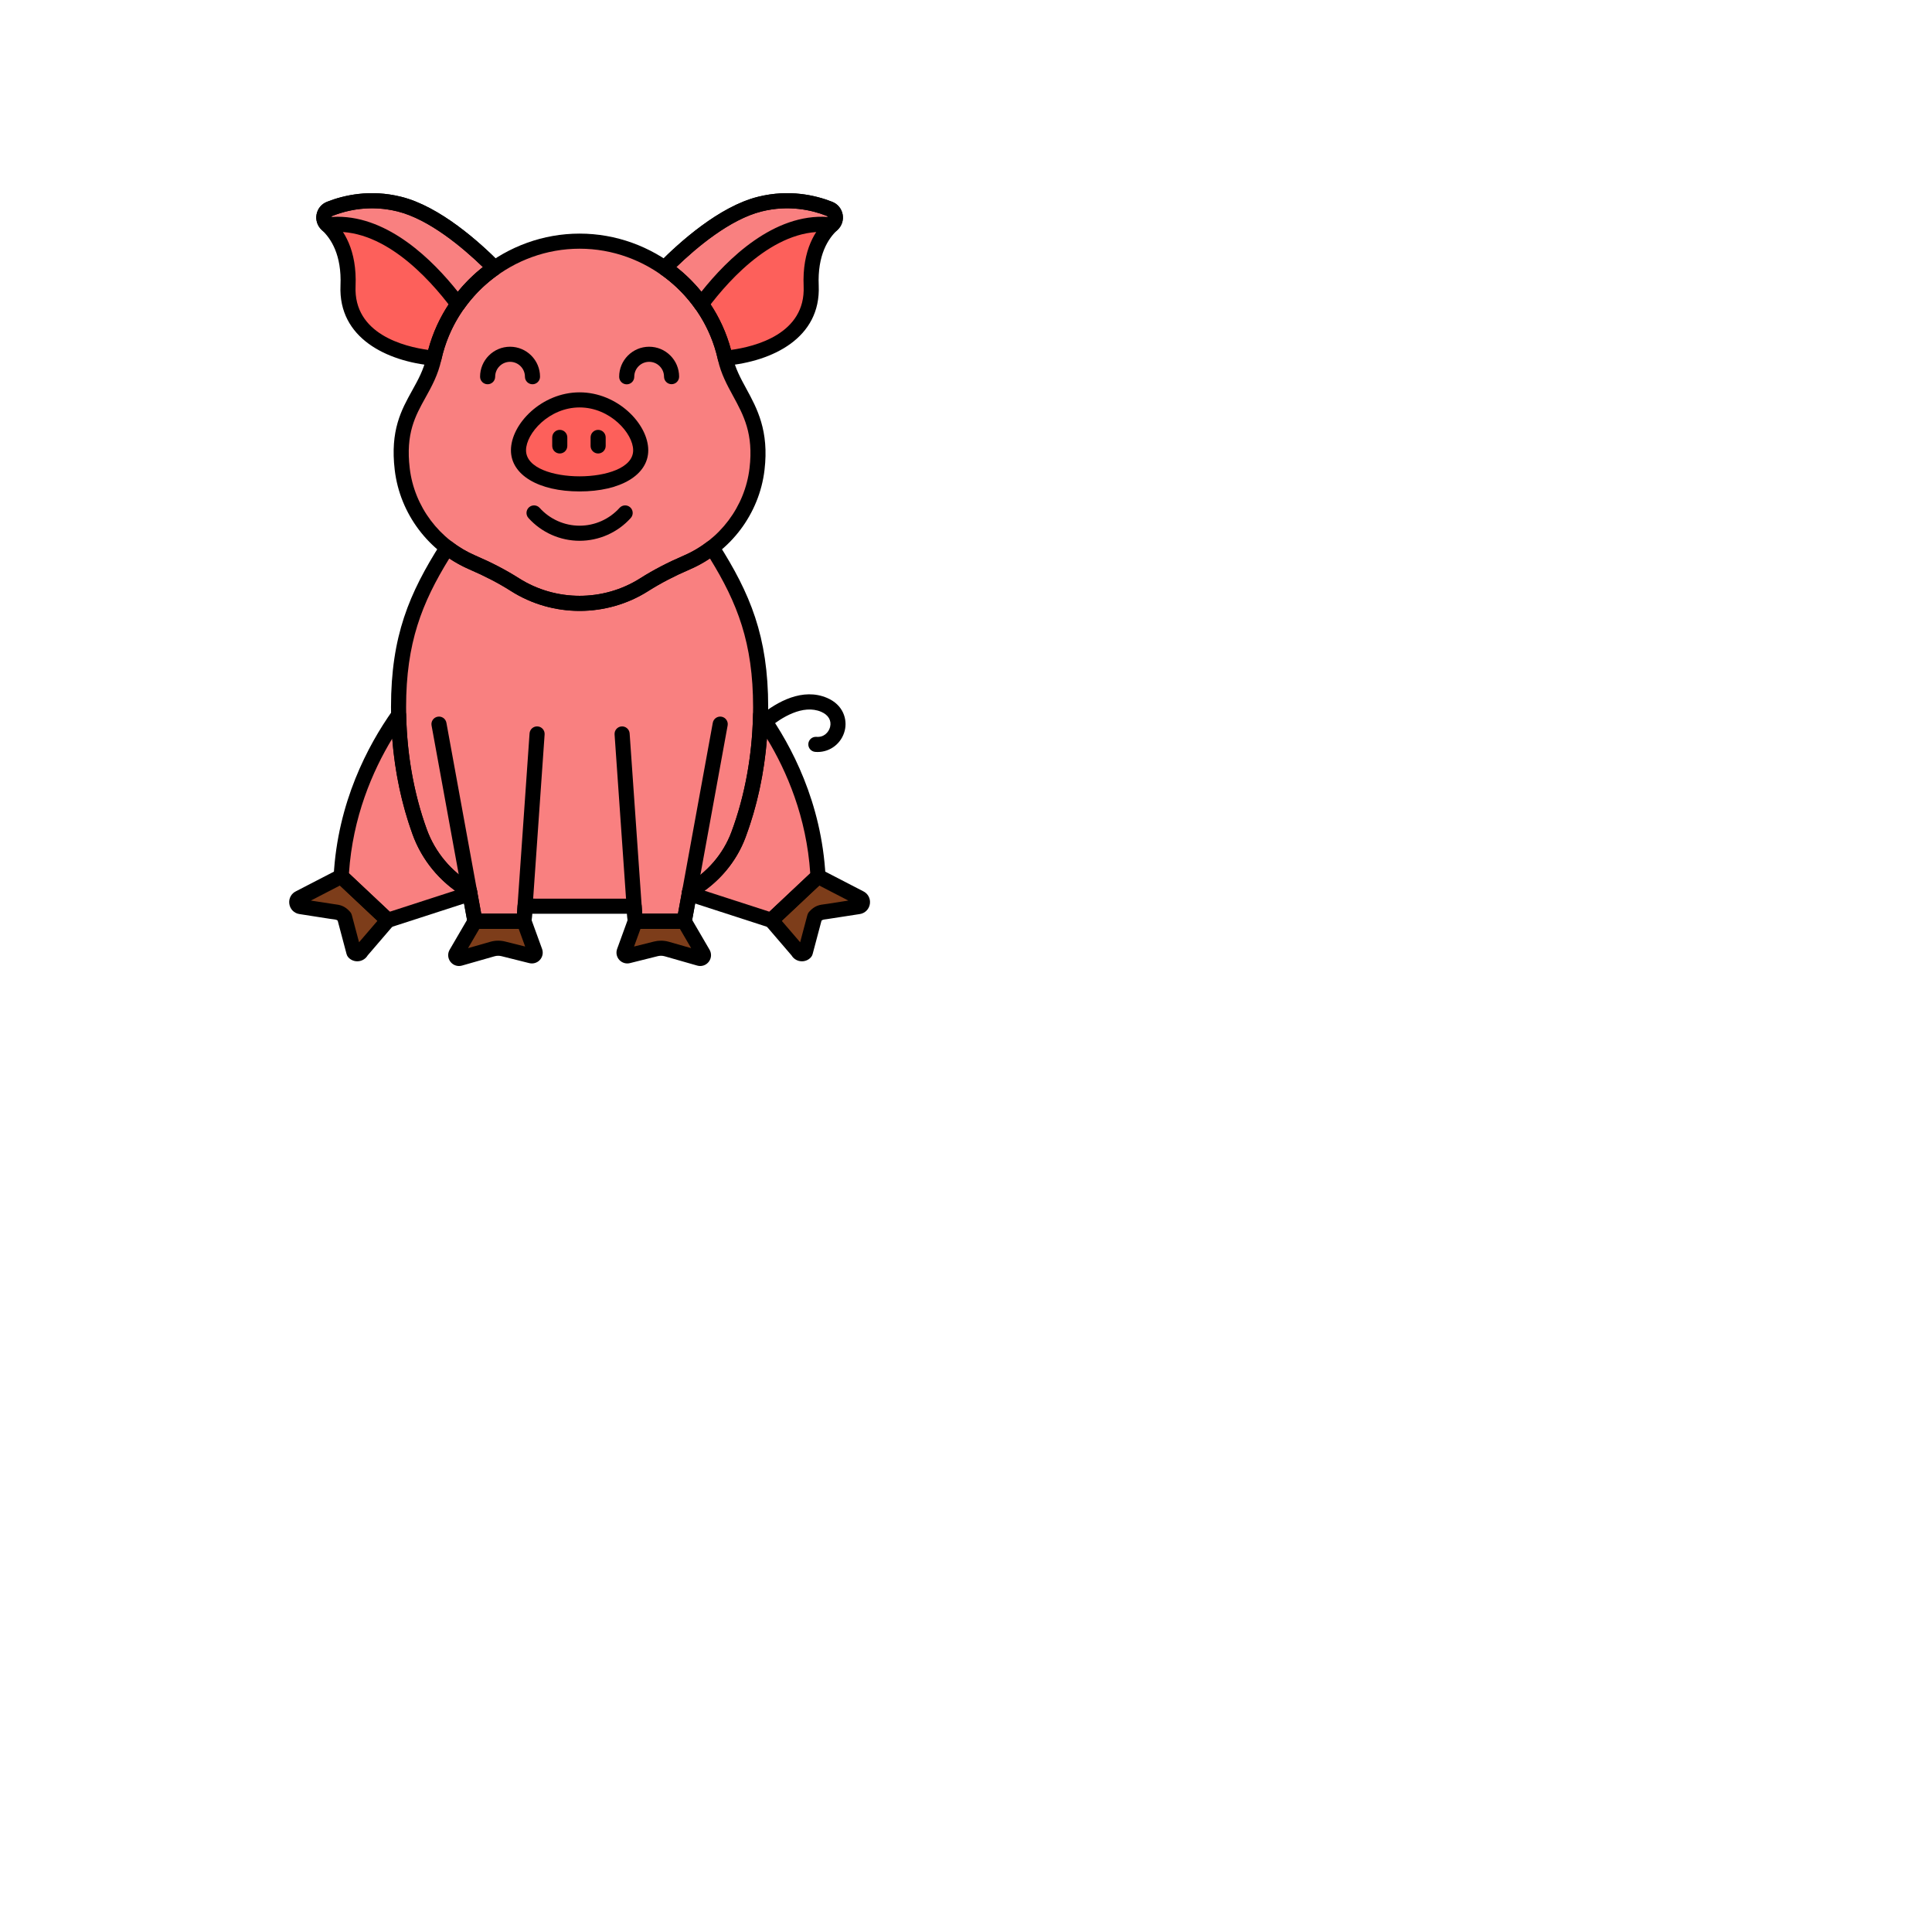 <svg enable-background="new 0 0 512 512" height="100" viewBox="-64 -64 640 640" width="100" xmlns="http://www.w3.org/2000/svg"><path d="m176.275 54.702c-4.852-22.197-24.614-38.815-48.266-38.815s-43.414 16.618-48.266 38.815c-2.796 12.787-12.805 17.298-10.498 36.705 1.648 13.861 10.811 25.561 23.232 30.913 4.883 2.104 9.623 4.498 14.11 7.349 13.041 8.287 29.701 8.352 42.844 0 4.487-2.851 9.228-5.245 14.11-7.349 12.42-5.351 21.584-17.051 23.231-30.913 2.259-19.001-7.91-24.87-10.497-36.705z" fill="#f98080"/><path d="m210.785 5.186c-4.974-1.963-13.295-4.019-23.12-1.563-12.167 3.042-24.848 14.439-31.458 21.115 10.023 6.984 17.342 17.579 20.053 29.909 6.365-.586 29.316-4.074 28.452-23.95-.486-11.182 3.658-17.277 7.005-20.347 1.684-1.544 1.194-4.325-.932-5.164z" fill="#fd605b"/><path d="m99.8 24.745c-6.608-6.674-19.294-18.079-31.465-21.122-9.825-2.456-18.145-.4-23.12 1.563-2.126.839-2.616 3.62-.932 5.164 3.347 3.07 7.491 9.165 7.005 20.347-.865 19.893 22.127 23.37 28.469 23.951 2.709-12.327 10.025-22.918 20.043-29.903z" fill="#fd605b"/><path d="m148.243 85.163c0 7.172-9.063 11.13-20.243 11.13s-20.243-3.959-20.243-11.13c0-7.172 9.063-16.696 20.243-16.696s20.243 9.524 20.243 16.696z" fill="#fd605b"/><g fill="#f98080"><path d="m171.875 117.404c-2.552 1.964-5.345 3.627-8.334 4.915-4.883 2.104-9.623 4.497-14.11 7.349-13.144 8.352-29.803 8.287-42.844 0-4.487-2.852-9.228-5.245-14.11-7.349-2.993-1.29-5.791-2.955-8.346-4.924-9.985 15.738-16.104 29.639-16.104 52.851 0 14.937 2.533 29.002 7 41.324 3.058 8.435 8.991 15.268 16.476 19.58l1.833 10.049h16.249l.351-5.027c.131.001.26.015.392.015h35.359c.127 0 .251-.013.378-.014l.351 5.026h16.249l1.814-9.947c7.298-4.13 13.128-10.644 16.156-18.761 4.678-12.541 7.339-26.935 7.339-42.246 0-23.206-6.117-37.104-16.099-52.841z"/><path d="m187.945 172.869c-.286 14.332-2.901 27.802-7.31 39.624-3.025 8.11-8.86 14.597-16.15 18.725l-.152.831 27.175 8.8 15.462-14.539c-1.258-23.397-10.653-41.62-19.025-53.441z"/><path d="m91.498 231.128c-7.48-4.31-13.416-11.126-16.472-19.556-4.205-11.599-6.694-24.741-6.972-38.702-8.372 11.821-17.766 30.044-19.025 53.441l15.462 14.539 27.175-8.8z"/><path d="m210.785 5.186c-4.974-1.963-13.295-4.019-23.12-1.563-12.167 3.042-24.848 14.439-31.458 21.115 4.702 3.276 8.789 7.357 12.102 12.031 18.447-24.691 34.45-27.348 43.242-26.26.055-.051.111-.109.165-.159 1.685-1.544 1.195-4.325-.931-5.164z"/><path d="m87.7 36.781c3.313-4.675 7.399-8.758 12.101-12.036-6.609-6.674-19.295-18.079-31.466-21.122-9.825-2.456-18.145-.4-23.12 1.563-2.126.839-2.616 3.62-.932 5.164.054.05.11.107.165.159 8.794-1.088 24.801 1.569 43.252 26.272z"/></g><path d="m113.218 251.193-3.634-9.993h-16.248l-6.22 10.663c-.494.846.296 1.862 1.238 1.593l10.778-3.079c1.171-.334 2.409-.355 3.59-.06l9.212 2.303c.844.211 1.582-.608 1.284-1.427z" fill="#7d3d1a"/><path d="m142.782 251.193 3.634-9.993h16.249l6.22 10.663c.494.846-.296 1.862-1.238 1.593l-10.778-3.079c-1.171-.334-2.409-.355-3.59-.06l-9.212 2.303c-.845.211-1.583-.608-1.285-1.427z" fill="#7d3d1a"/><path d="m220.798 233.46-13.827-7.149-15.462 14.539 8.776 10.222c.454.979 1.761 1.175 2.483.372l3.114-11.715c1.45-1.615 2.282-1.524 4.431-1.826l10.095-1.575c1.503-.211 1.782-2.263.39-2.868z" fill="#7d3d1a"/><path d="m35.202 233.46 13.827-7.149 15.462 14.539-8.776 10.222c-.454.979-1.761 1.175-2.483.372l-3.114-11.715c-1.45-1.615-2.282-1.524-4.431-1.826l-10.095-1.575c-1.503-.211-1.782-2.263-.39-2.868z" fill="#7d3d1a"/><path d="m128.008 138.368c-7.924 0-15.848-2.196-22.762-6.59-4.06-2.58-8.561-4.923-13.759-7.163-13.531-5.829-23.004-18.441-24.725-32.914-1.562-13.135 2.185-19.882 5.808-26.407 1.949-3.51 3.79-6.825 4.73-11.127 5.166-23.63 26.492-40.781 50.708-40.781s45.542 17.151 50.708 40.782c.846 3.867 2.62 7.125 4.499 10.576 3.557 6.531 7.588 13.933 6.039 26.958-1.72 14.472-11.194 27.084-24.725 32.914-5.194 2.238-9.695 4.581-13.759 7.163-6.913 4.392-14.837 6.589-22.762 6.589zm.001-119.982c-21.884 0-41.156 15.498-45.824 36.85-1.098 5.02-3.205 8.815-5.244 12.486-3.386 6.099-6.585 11.859-5.214 23.39 1.51 12.707 9.84 23.786 21.738 28.912 5.445 2.346 10.176 4.811 14.462 7.535 12.199 7.751 27.962 7.75 40.162 0 4.291-2.726 9.021-5.191 14.462-7.535 11.898-5.126 20.228-16.205 21.738-28.912 1.36-11.443-1.955-17.531-5.466-23.977-1.964-3.606-3.994-7.336-4.992-11.899-4.667-21.352-23.938-36.85-45.822-36.85z"/><path d="m176.258 57.147c-1.162 0-2.186-.808-2.439-1.963-2.532-11.519-9.294-21.603-19.041-28.395-.604-.422-.993-1.09-1.06-1.824-.067-.735.193-1.462.713-1.986 6.695-6.762 19.838-18.583 32.628-21.781 10.337-2.584 19.106-.522 24.645 1.663 1.796.709 3.079 2.268 3.432 4.169.354 1.916-.291 3.846-1.729 5.164-3.069 2.815-6.636 8.292-6.196 18.396.757 17.42-15.373 25.136-30.722 26.547-.078.007-.155.01-.231.01zm-16.218-32.682c8.896 6.977 15.236 16.57 18.128 27.447 7.886-1.077 24.736-5.246 24.046-21.106-.522-12.027 3.96-18.764 7.813-22.297.221-.203.214-.443.191-.568-.027-.143-.109-.333-.352-.428-4.855-1.917-12.547-3.725-21.596-1.463-10.456 2.613-21.513 11.922-28.23 18.415z"/><path d="m79.759 57.148c-.076 0-.153-.003-.23-.01-15.356-1.407-31.496-9.121-30.738-26.549.439-10.104-3.127-15.581-6.197-18.396-1.437-1.318-2.083-3.249-1.728-5.164.352-1.901 1.635-3.46 3.431-4.169 5.537-2.185 14.308-4.246 24.644-1.663 12.793 3.198 25.939 15.024 32.636 21.789.519.524.78 1.251.713 1.985-.067.735-.455 1.402-1.06 1.824-9.742 6.792-16.5 16.874-19.031 28.389-.254 1.156-1.278 1.964-2.44 1.964zm-20.523-52.152c-5.342 0-9.856 1.234-13.104 2.516-.242.095-.324.286-.35.428-.023.125-.029.366.191.568 3.853 3.533 8.335 10.27 7.812 22.297-.69 15.87 16.173 20.034 24.063 21.109 2.891-10.874 9.229-20.466 18.119-27.442-6.717-6.495-17.779-15.808-28.239-18.424-2.998-.749-5.846-1.052-8.492-1.052z"/><path d="m128 115.143c-6.454 0-12.632-2.753-16.95-7.555-.923-1.027-.839-2.607.187-3.531 1.028-.923 2.608-.839 3.531.187 3.371 3.749 8.194 5.898 13.232 5.898s9.861-2.15 13.231-5.898c.924-1.026 2.505-1.111 3.531-.187 1.026.923 1.11 2.504.188 3.531-4.318 4.801-10.496 7.555-16.95 7.555z"/><path d="m143.608 63.314c-1.377 0-2.496-1.114-2.5-2.492-.017-5.475 4.424-9.944 9.898-9.961h.032c2.641 0 5.124 1.024 6.998 2.886 1.882 1.87 2.923 4.36 2.931 7.012.004 1.381-1.111 2.503-2.492 2.508-.003 0-.006 0-.008 0-1.377 0-2.496-1.114-2.5-2.492-.004-1.317-.521-2.553-1.455-3.481-.93-.924-2.163-1.433-3.474-1.433-.006 0-.011 0-.017 0-2.718.009-4.923 2.228-4.914 4.946.004 1.381-1.111 2.503-2.492 2.508-.002-.001-.004-.001-.007-.001z"/><path d="m112.392 63.29c-1.381 0-2.5-1.119-2.5-2.5 0-2.718-2.211-4.93-4.93-4.93s-4.93 2.211-4.93 4.93c0 1.381-1.119 2.5-2.5 2.5s-2.5-1.119-2.5-2.5c0-5.475 4.455-9.93 9.93-9.93s9.93 4.455 9.93 9.93c0 1.381-1.12 2.5-2.5 2.5z"/><path d="m128 98.793c-13.603 0-22.743-5.478-22.743-13.63 0-8.694 10.145-19.195 22.743-19.195 12.599 0 22.743 10.501 22.743 19.195 0 8.153-9.139 13.63-22.743 13.63zm0-27.825c-10.124 0-17.743 8.611-17.743 14.195 0 5.93 9.197 8.63 17.743 8.63s17.743-2.701 17.743-8.63c0-5.584-7.619-14.195-17.743-14.195z"/><path d="m121.429 86.223c-1.381 0-2.5-1.119-2.5-2.5v-2.825c0-1.381 1.119-2.5 2.5-2.5s2.5 1.119 2.5 2.5v2.825c0 1.381-1.119 2.5-2.5 2.5z"/><path d="m134.14 86.223c-1.381 0-2.5-1.119-2.5-2.5v-2.825c0-1.381 1.119-2.5 2.5-2.5s2.5 1.119 2.5 2.5v2.825c0 1.381-1.119 2.5-2.5 2.5z"/><path d="m109.584 243.7h-16.249c-1.208 0-2.243-.863-2.459-2.051l-11.916-65.323c-.248-1.358.652-2.66 2.011-2.908 1.36-.25 2.66.652 2.908 2.011l11.542 63.271h11.832l4.17-59.748c.097-1.377 1.288-2.41 2.668-2.32 1.377.096 2.416 1.291 2.32 2.668l-4.333 62.073c-.091 1.311-1.181 2.327-2.494 2.327z"/><path d="m88.046 256c-1.088 0-2.131-.496-2.824-1.388-.904-1.163-1.008-2.736-.266-4.008l6.219-10.663c.448-.768 1.271-1.24 2.16-1.24h16.249c1.051 0 1.99.658 2.35 1.646l3.634 9.994c.455 1.25.184 2.64-.707 3.628-.891.987-2.245 1.401-3.535 1.078l-9.212-2.303c-.754-.188-1.548-.175-2.297.038l-10.777 3.08c-.33.092-.664.138-.994.138zm22.822-3.954v.001zm-16.097-8.346-3.726 6.387 7.398-2.114c1.59-.455 3.278-.483 4.883-.081l6.633 1.658-2.127-5.85z"/><path d="m162.664 243.7h-16.249c-1.313 0-2.402-1.016-2.494-2.326l-4.333-62.073c-.096-1.377.942-2.572 2.32-2.668 1.355-.089 2.572.942 2.668 2.32l4.171 59.748h11.832l11.542-63.271c.247-1.358 1.554-2.259 2.907-2.011 1.358.248 2.259 1.55 2.011 2.908l-11.916 65.323c-.216 1.186-1.251 2.05-2.459 2.05z"/><path d="m162.664 243.7h-16.249c-1.313 0-2.402-1.016-2.494-2.326l-.188-2.685h-31.467l-.188 2.686c-.092 1.31-1.181 2.326-2.494 2.326h-16.249c-1.208 0-2.243-.863-2.459-2.051l-1.629-8.932c-7.66-4.715-13.521-11.881-16.571-20.293-4.678-12.902-7.15-27.486-7.15-42.176 0-23.582 6.047-37.727 16.494-54.19.376-.593.985-1 1.677-1.123.691-.122 1.402.052 1.959.481 2.431 1.872 5.058 3.422 7.809 4.608 5.445 2.346 10.176 4.811 14.462 7.535 12.199 7.751 27.963 7.75 40.162 0 4.288-2.725 9.019-5.19 14.462-7.535 2.747-1.184 5.37-2.731 7.798-4.6.557-.428 1.267-.604 1.96-.481.691.122 1.301.53 1.677 1.123 10.442 16.463 16.487 30.606 16.487 54.182 0 15.061-2.592 29.971-7.496 43.119-3.003 8.051-8.748 14.922-16.245 19.464l-1.609 8.818c-.216 1.186-1.251 2.05-2.459 2.05zm-13.917-5h11.832l1.44-7.895c.133-.729.583-1.362 1.228-1.727 6.976-3.947 12.318-10.147 15.045-17.458 4.698-12.596 7.182-26.902 7.182-41.372 0-21.287-5.22-34.503-14.305-49.257-2.112 1.418-4.337 2.633-6.639 3.625-5.196 2.239-9.697 4.582-13.759 7.163-13.828 8.787-31.697 8.788-45.525 0-4.06-2.58-8.561-4.923-13.759-7.163-2.307-.994-4.535-2.211-6.651-3.633-9.088 14.754-14.31 27.972-14.31 49.265 0 14.116 2.369 28.111 6.85 40.472 2.781 7.67 8.241 14.157 15.374 18.265.637.367 1.08.995 1.212 1.718l1.459 7.998h11.832l.188-2.701c.092-1.32 1.186-2.311 2.522-2.326.099.001.197.006.295.011l35.428.004c.161-.009.255-.013.349-.014h.03c1.311 0 2.401 1.015 2.493 2.326z"/><path d="m167.953 256c-.329 0-.663-.045-.993-.14l-10.778-3.08c-.746-.213-1.541-.227-2.297-.038l-9.211 2.303c-1.288.324-2.646-.09-3.536-1.079-.89-.988-1.16-2.378-.706-3.627l3.634-9.994c.359-.988 1.298-1.646 2.35-1.646h16.249c.889 0 1.711.472 2.159 1.24l6.221 10.663c.742 1.273.638 2.846-.266 4.009-.694.892-1.738 1.389-2.826 1.389zm-22.822-3.954v.001s0 0 0-.001zm-2.35-.853h.01zm12.181-3.583c.874 0 1.748.121 2.594.363l7.398 2.114-3.726-6.387h-13.062l-2.127 5.85 6.633-1.658c.751-.188 1.521-.282 2.29-.282z"/><path d="m201.653 254.443c-.198 0-.397-.015-.597-.044-1.193-.179-2.229-.877-2.84-1.898l-8.604-10.022c-.871-1.014-.79-2.534.184-3.45l15.462-14.539c.771-.727 1.919-.888 2.861-.399l13.769 7.119c1.605.745 2.518 2.407 2.278 4.169-.244 1.797-1.615 3.173-3.411 3.425l-10.852 1.675c-1.124.144-1.411.18-1.769.507l-2.951 11.1c-.102.382-.292.734-.556 1.028-.766.854-1.847 1.329-2.974 1.329zm-6.691-13.409 6.098 7.102 2.406-9.05c.102-.382.292-.734.556-1.028 1.895-2.111 3.449-2.31 5.249-2.539l.696-.092 7.061-1.103-9.633-4.98zm24.84-5.281h.01zm.219-1.896c-.007.001-.014.002-.021.003z"/><path d="m54.346 254.443c-1.127 0-2.208-.475-2.974-1.329-.264-.293-.454-.646-.556-1.028l-2.951-11.1c-.358-.327-.646-.364-1.769-.507l-.757-.1-10.133-1.581c-1.758-.247-3.128-1.623-3.373-3.419-.24-1.763.673-3.425 2.278-4.17l13.768-7.119c.942-.487 2.088-.327 2.861.399l15.462 14.539c.974.916 1.055 2.436.185 3.45l-8.604 10.022c-.612 1.021-1.646 1.719-2.839 1.898-.2.03-.4.045-.598.045zm-15.374-20.118 7.757 1.194c1.799.229 3.354.428 5.249 2.539.264.293.454.646.556 1.028l2.406 9.05 6.098-7.102-12.432-11.69zm-3.032-.473.024.003c-.008-.001-.016-.002-.024-.003zm-.738-.392h.01z"/><path d="m206.843 185.107c-.263 0-.526-.011-.793-.034-1.376-.117-2.396-1.326-2.28-2.702.116-1.375 1.308-2.392 2.702-2.28 2.472.214 4.076-1.547 4.508-3.27.531-2.123-.566-3.999-2.936-5.018-6.126-2.634-13.331 2.065-17.081 5.101-1.076.869-2.649.701-3.517-.371-.868-1.073-.703-2.647.37-3.516 5.652-4.574 14.091-9.293 22.202-5.807 5.314 2.286 6.748 7.084 5.811 10.826-1.052 4.202-4.759 7.071-8.986 7.071z"/><path d="m191.509 243.35c-.258 0-.518-.04-.771-.122l-27.175-8.8c-1.191-.386-1.913-1.594-1.689-2.826l.151-.832c.133-.729.583-1.362 1.228-1.728 6.982-3.954 12.324-10.142 15.039-17.423 4.41-11.822 6.884-25.239 7.154-38.8.021-1.079.732-2.023 1.765-2.34 1.03-.316 2.15.064 2.774.945 8.164 11.527 18.171 30.383 19.481 54.753.04.735-.247 1.451-.783 1.956l-15.462 14.539c-.47.441-1.085.678-1.712.678zm-22.137-12.297 21.501 6.963 13.532-12.724c-1.231-18.623-7.788-33.812-14.337-44.628-.895 11.492-3.271 22.461-7.091 32.703-2.631 7.055-7.39 13.211-13.605 17.686z"/><path d="m64.491 243.35c-.627 0-1.242-.236-1.713-.679l-15.462-14.539c-.537-.504-.824-1.22-.784-1.956 1.312-24.37 11.318-43.225 19.482-54.752.623-.881 1.742-1.263 2.774-.945 1.032.317 1.744 1.261 1.765 2.34.267 13.395 2.562 26.146 6.823 37.899 2.774 7.651 8.232 14.13 15.37 18.242.636.366 1.079.994 1.211 1.717l.168.922c.225 1.232-.497 2.441-1.689 2.828l-27.176 8.8c-.252.083-.511.123-.769.123zm-12.897-18.058 13.532 12.724 21.61-6.998c-6.435-4.662-11.358-11.141-14.061-18.595-3.617-9.978-5.877-20.629-6.745-31.759-6.548 10.816-13.104 26.004-14.336 44.628z"/><path d="m168.31 39.269c-.011 0-.021 0-.031 0-.8-.01-1.546-.402-2.008-1.054-3.179-4.483-7.045-8.328-11.492-11.426-.605-.422-.994-1.089-1.061-1.824s.193-1.462.713-1.986c6.695-6.762 19.838-18.583 32.628-21.781 10.337-2.584 19.106-.522 24.645 1.663 1.796.709 3.079 2.268 3.432 4.169.354 1.916-.291 3.846-1.729 5.164l-.136.132c-.541.513-1.279.759-2.025.665-17.562-2.166-33.184 14.903-40.933 25.275-.473.631-1.215 1.003-2.003 1.003zm-8.271-14.803c3.054 2.401 5.826 5.14 8.287 8.186 8.674-10.922 24.023-25.994 41.875-24.782-.039-.13-.13-.278-.334-.358-4.855-1.917-12.547-3.725-21.596-1.463-10.458 2.614-21.515 11.924-28.232 18.417z"/><path d="m87.7 39.281c-.788 0-1.531-.372-2.003-1.004-7.751-10.377-23.375-27.457-40.942-25.287-.737.092-1.476-.149-2.018-.658l-.113-.109c-1.468-1.349-2.114-3.279-1.759-5.194.352-1.901 1.635-3.46 3.431-4.169 5.538-2.185 14.309-4.246 24.644-1.663 12.793 3.198 25.939 15.024 32.636 21.789.519.524.78 1.251.713 1.985-.067.735-.455 1.402-1.06 1.824-4.448 3.102-8.314 6.947-11.49 11.43-.462.652-1.209 1.044-2.009 1.055-.009.001-.02.001-.03.001zm-39.875-31.48c17.002 0 31.512 14.35 39.858 24.861 2.459-3.045 5.232-5.785 8.286-8.188-6.718-6.495-17.78-15.81-28.241-18.425-9.05-2.264-16.739-.454-21.596 1.463-.204.08-.294.228-.333.358.678-.046 1.355-.069 2.026-.069z"/></svg>